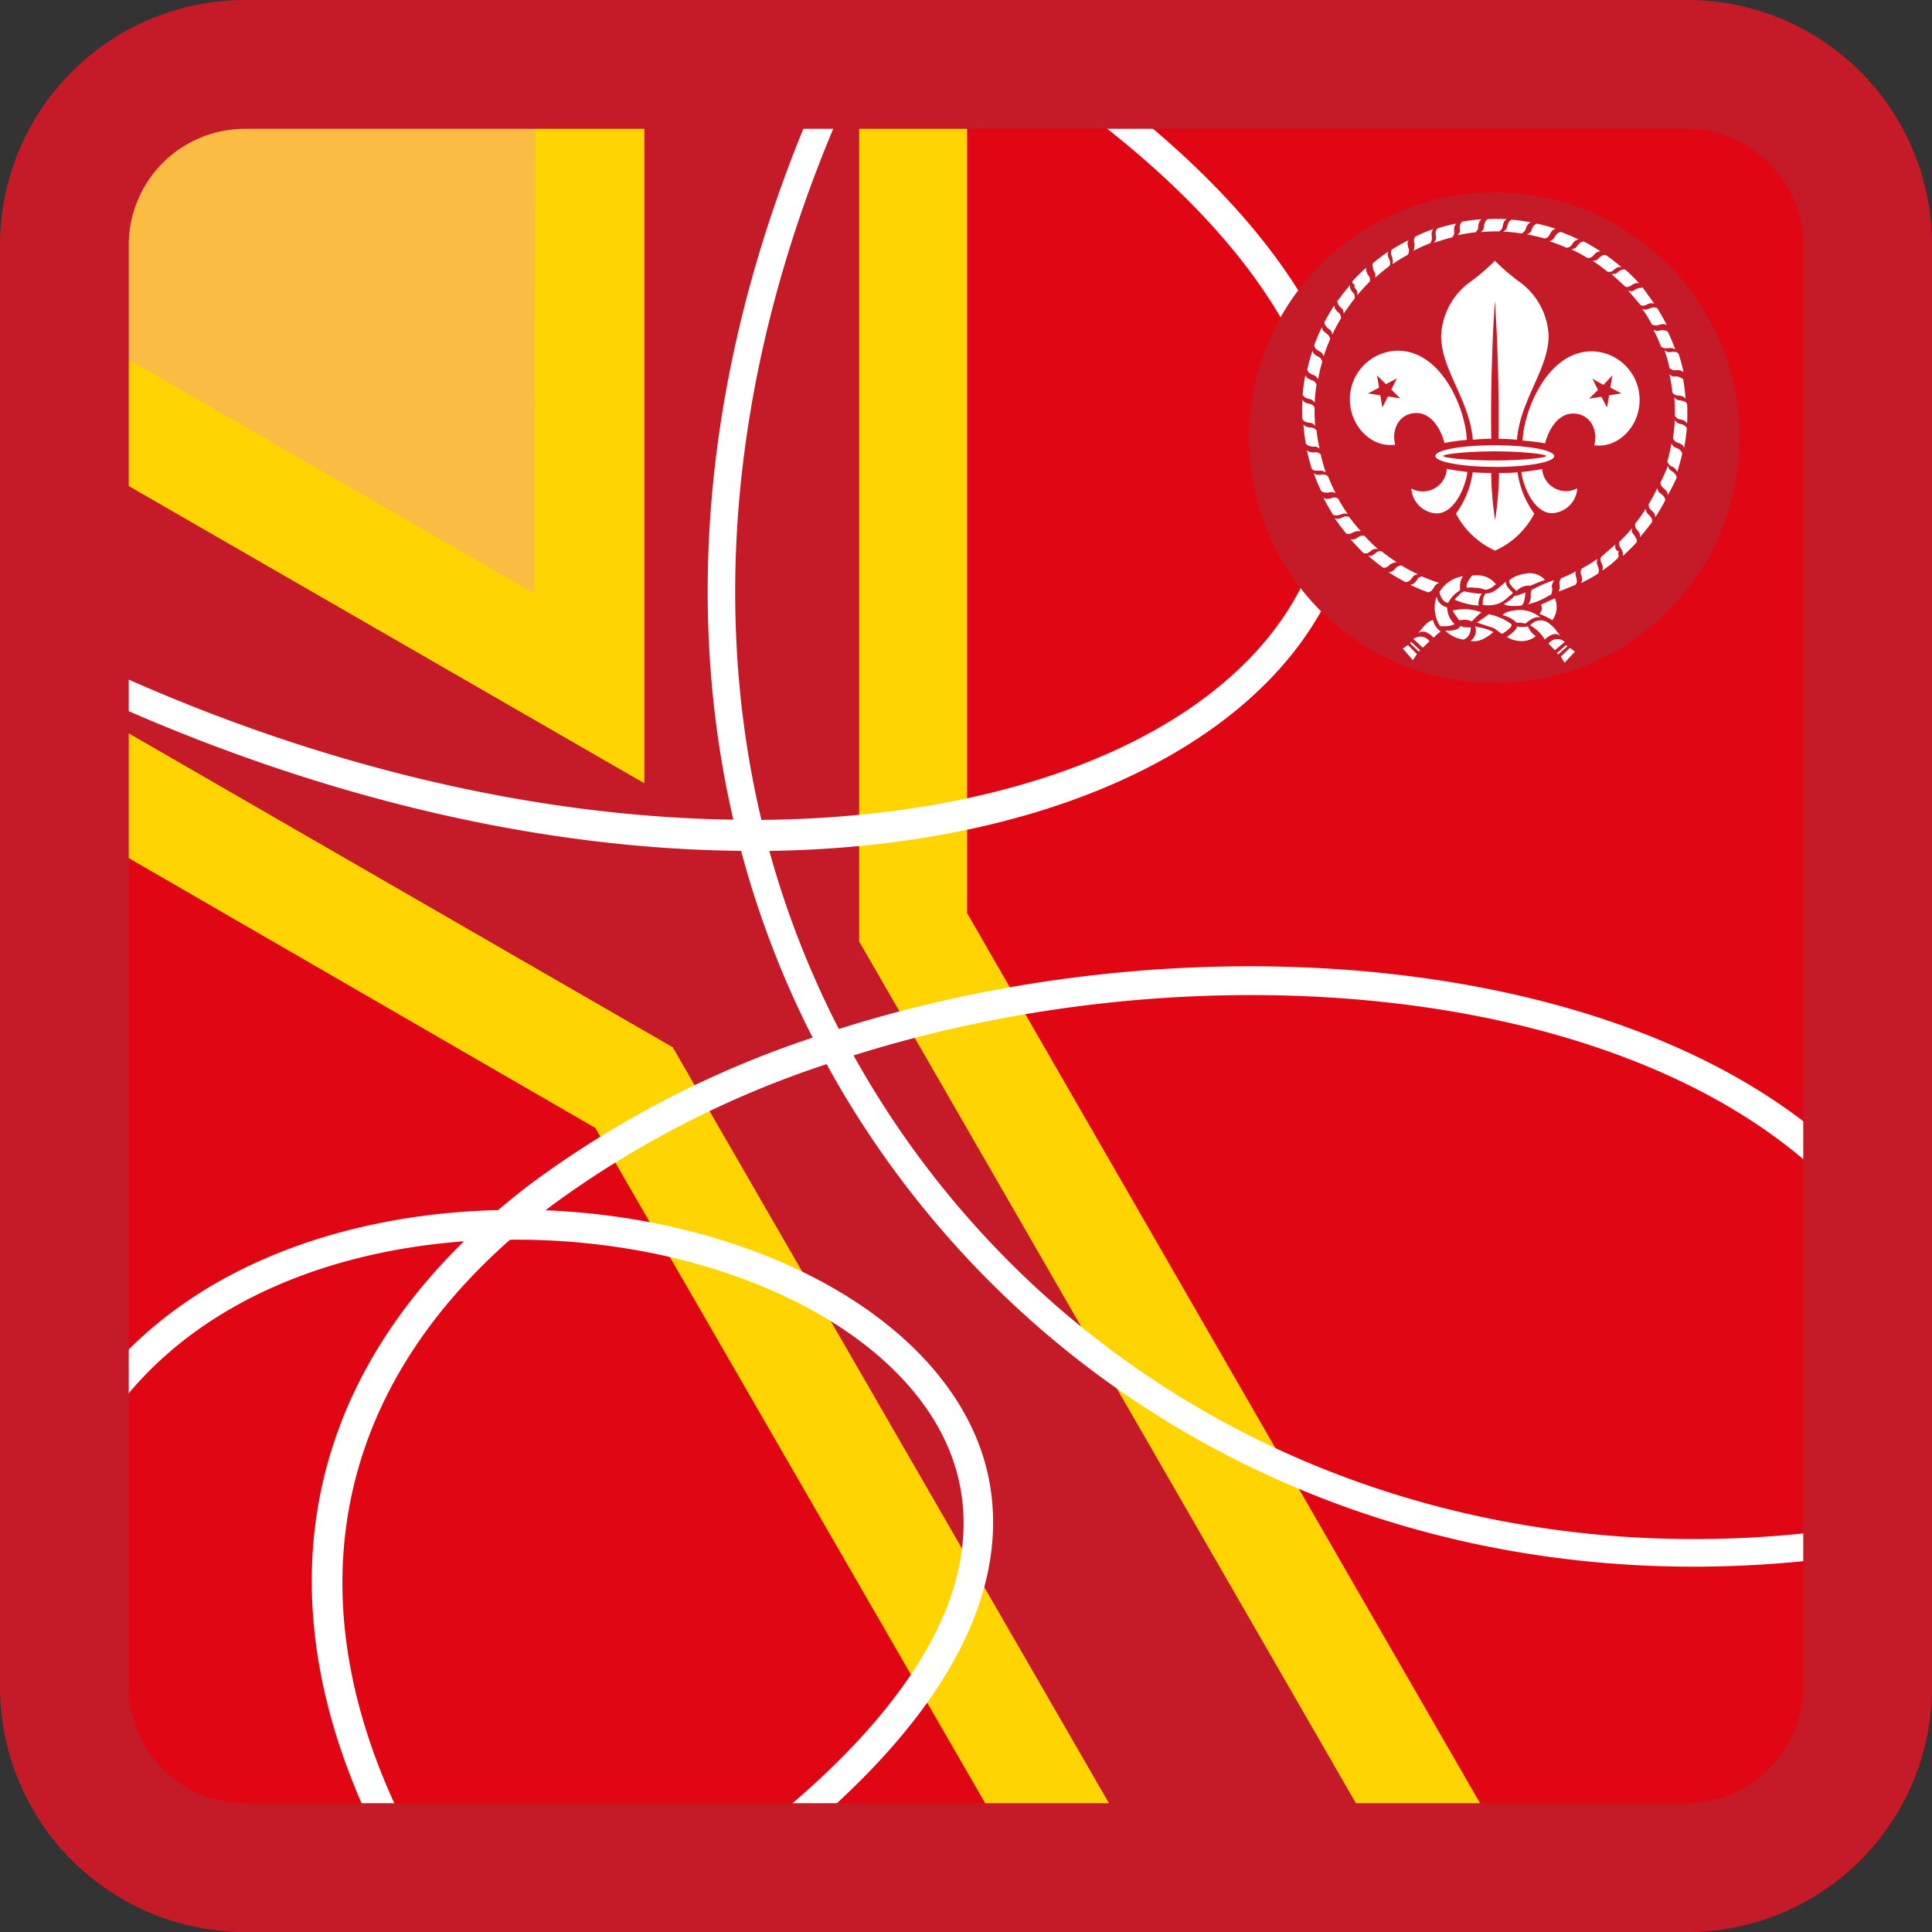 <svg id="Capa_1" data-name="Capa 1" xmlns="http://www.w3.org/2000/svg" viewBox="0 0 256 256"><rect x="0" y="0" width="256" height="256" fill="#333333" stroke="none"/><defs><style>.cls-1{fill:#e10613;}.cls-2{fill:#fabc43;}.cls-3{fill:#ffd400;}.cls-4{fill:#c51a27;}.cls-5{fill:#fff;}</style></defs><title>horquilla</title><rect class="cls-1" x="12" y="12" width="232" height="232"/><polygon class="cls-2" points="119.48 14.17 116.59 127.93 14.31 73.87 13.3 31.37 17.05 19.81 22.83 14.17 31.5 13.16 119.48 14.17"/><polygon class="cls-3" points="78.88 149.46 134.21 245.29 199.94 245.58 128.14 120.99 128.14 9.11 70.94 9.84 70.79 78.64 9.83 43.51 10.41 109.86 78.88 149.46"/><polygon class="cls-4" points="89.14 138.77 151.11 246.16 183.33 245.29 113.84 124.75 113.84 22.7 113.84 9.84 85.38 9.84 85.38 27.9 85.38 103.79 10.41 60.57 9.98 93.09 89.14 138.77"/><path class="cls-5" d="M243.77,147.82a67.65,67.65,0,0,1-.18-7.22l-1.74-.65,0,0,.89-1.79-1.1-.5-1,.63c-1.26.83-1.28,1.88-.87,9.76,0,.38,0,.8.07,1.22-29.32-23.2-83.68-27.2-128.69-12.92a123.26,123.26,0,0,1-9.21-23.6c35.34-.52,62.17-12.82,72.87-31.34,12.71-22,1.26-48.12-31.42-71.67l-2.24,3.12c30.89,22.26,41.95,46.54,30.34,66.63-10.17,17.62-36.52,28.84-70.6,29.15C93.76,78.57,97.58,45.14,112.62,12l-3.33-1.51C94.05,44.09,90.09,78,97.17,108.61c-24.61-.35-53-6.29-82.07-19.43l-1.58,3.49c30.53,13.8,59.61,19.84,84.68,20.07a125.63,125.63,0,0,0,9.48,24.75,133.53,133.53,0,0,0-37,19.11c-1.63,1.22-3.17,2.47-4.66,3.74-20,.48-40.78,7.26-53.25,23.33l3.1,2.41C26.6,172.25,44,165.77,61.48,164.48c-21.89,21.42-26.16,48.8-11.83,78.22L53.22,241c-14.18-29.12-9-56.12,14.36-76.73A91,91,0,0,1,87,166.17c21.26,4.52,36.57,15.83,39.94,29.52s-4.79,29.05-23.56,44.62l2.51,3c25.27-21,27.47-38,24.86-48.59-3.73-15.16-20.19-27.59-42.94-32.43a94.21,94.21,0,0,0-15.52-1.92l.81-.63A130.79,130.79,0,0,1,109.53,141a126.68,126.68,0,0,0,8.86,13.93c24.69,33.69,63.41,52.66,106,52.66a145.32,145.32,0,0,0,17.7-1.08l-.44-3.62c-48,5.82-93-12.89-120.28-50.12a124.89,124.89,0,0,1-8.27-12.92c45.31-14.26,100.08-9.58,127.37,15.08l2.25.43C244.13,154.7,244.1,154.18,243.77,147.82Z"/><path class="cls-4" d="M223.63,256H32.51A32.49,32.49,0,0,1,0,223.62V32.39A32.49,32.49,0,0,1,32.51,0H223.63A32.42,32.42,0,0,1,256,32.39V223.62A32.41,32.41,0,0,1,223.63,256ZM32.51,17.07A15.4,15.4,0,0,0,17.06,32.39V223.62a15.4,15.4,0,0,0,15.45,15.31H223.63a15.51,15.51,0,0,0,15.31-15.31V32.39a15.52,15.52,0,0,0-15.31-15.32Z"/><circle id="fondo" class="cls-4" cx="198" cy="58" r="32.5"/><path id="rizo" class="cls-5" d="M199.57,30.38a1.25,1.25,0,0,0,.17-.49,1.92,1.92,0,0,1,.22-.51,1.49,1.49,0,0,1,.33-.27h0a24.22,24.22,0,0,1,2.54.35,1.19,1.19,0,0,0-.36.26,2.16,2.16,0,0,0-.26.47,1.19,1.19,0,0,1-.22.47,1.29,1.29,0,0,1-.38.28l0,0c-.81-.13-1.63-.21-2.44-.26A1.56,1.56,0,0,0,199.57,30.38Zm3.29-.93Zm-.54,1.6c.81.15,1.6.34,2.39.56l0,0a1.41,1.41,0,0,0,.42-.22,1.57,1.57,0,0,0,.28-.44,2,2,0,0,1,.32-.44,1.79,1.79,0,0,1,.39-.2h0c-.82-.26-1.64-.5-2.49-.68h0a1.76,1.76,0,0,0-.37.23,2.48,2.48,0,0,0-.27.47,1.58,1.58,0,0,1-.23.47A2,2,0,0,1,202.32,31.05Zm-6.1-2Zm-.73,1.76a1.57,1.57,0,0,0,.3-.38,1.23,1.23,0,0,0,.09-.5,2,2,0,0,1,.13-.53,1.64,1.64,0,0,1,.29-.35c-.86.07-1.71.17-2.56.32v0a1.54,1.54,0,0,0-.25.36,1.88,1.88,0,0,0-.07.53,1.76,1.76,0,0,1,0,.51,2.11,2.11,0,0,1-.26.4,22.19,22.19,0,0,1,2.42-.4Zm-20,11.91a1.36,1.36,0,0,0,.13.42,2.79,2.79,0,0,0,.38.39,1.24,1.24,0,0,1,.38.34,1.57,1.57,0,0,1,.16.46,22.59,22.59,0,0,1,1.16-2.17l0,0a1.53,1.53,0,0,0-.11-.47,1.45,1.45,0,0,0-.36-.38,2.38,2.38,0,0,1-.34-.43,1.16,1.16,0,0,1-.08-.42,24.84,24.84,0,0,0-1.31,2.22Zm23.15-12.06h0a1,1,0,0,0,.5-.84,2.42,2.42,0,0,1,.19-.51,2.16,2.16,0,0,1,.33-.27h0c-.85-.05-1.71-.06-2.56,0h0a1.5,1.5,0,0,0-.3.32,2.46,2.46,0,0,0-.15.53,1.54,1.54,0,0,1-.1.51,2.17,2.17,0,0,1-.32.36A21.92,21.92,0,0,1,198.61,30.66Zm7.3,46.21A19,19,0,0,0,203.27,78l-.33.17a1.45,1.45,0,0,0-.11.51c0,.15,0,.39,0,.55a1.92,1.92,0,0,1-.32.83A9.37,9.37,0,0,0,205.11,79l.42-.22a3,3,0,0,0,.1-.32,1.76,1.76,0,0,0,.06-.46c0-.14-.12-.25-.06-.46a3,3,0,0,1,.29-.63ZM198.51,80a4.17,4.17,0,0,0,1.36-.91c.12-.11.46-.36.57-.48s-1.09-.92-.88-1.57c-1.22,1.07-1.71,1.6-2.72,1.6-.26.05,0,0,0,0a1.59,1.59,0,0,0-.26.5,1.88,1.88,0,0,0-.1.47,2.44,2.44,0,0,0,0,.54A4.24,4.24,0,0,0,198.51,80Zm-1.66-1.85a1.9,1.9,0,0,0,.92-.39l.44-.34a3.06,3.06,0,0,0-2.66-1.18c-.19,0-.46-.06-.59.15h0s-.91,1.11-.54,1.5a2.83,2.83,0,0,1,1.05,0,3.09,3.09,0,0,1,1.13.19Zm5.26,4.49s1.24-1.16,2-.8l-.17-.16a4.41,4.41,0,0,0-2.42-.86c-.76,0-2.11.2-2.41.7a4,4,0,0,1,1.87,1C201.07,82.53,201.38,82.45,202.11,82.63Zm-1.76-3.36-.44.36c-.1.08-.56.36-.62.41s.82.4,2.33.18v0a1.48,1.48,0,0,0,.25-.35,2.31,2.31,0,0,0,.16-.57,3.56,3.56,0,0,0,.06-.44,1.23,1.23,0,0,1,.08-.38c-.17.09-1.07.39-1.07.39l-.42.09c-.12.1-.22.23-.33.33Zm-4-.64a1.72,1.72,0,0,0-.26.48,2.54,2.54,0,0,0-.14.47c-.14.65,0,.65,0,.65a9.32,9.32,0,0,1-3.2-.78s.23-.29.3-.36.23-.14.3-.29a1.56,1.56,0,0,1,.68-.45,14.07,14.07,0,0,0,2,.3ZM202.25,76a4.6,4.6,0,0,0-2.2.82h0c-.41.45.91,1.48.91,1.48h0a2.14,2.14,0,0,1,1.82-.68,19.09,19.09,0,0,1,1.94-.77,2.67,2.67,0,0,0-2.46-.86ZM182,35.84a1.37,1.37,0,0,1,.23.47,1.94,1.94,0,0,1,0,.48,23.87,23.87,0,0,1,1.9-1.56h0a1.5,1.5,0,0,0,.08-.47,1.45,1.45,0,0,0-.18-.49,2.76,2.76,0,0,1-.16-.51,1.5,1.5,0,0,1,.09-.42,25.78,25.78,0,0,0-2.06,1.55v0a1.5,1.5,0,0,0,0,.42A2.85,2.85,0,0,0,182,35.84Zm-3.2,2Zm-1.59,2a1.55,1.55,0,0,0,.07.43,2.46,2.46,0,0,0,.34.44,1.28,1.28,0,0,1,.34.39,1.86,1.86,0,0,1,.09.47,24,24,0,0,1,1.44-2h0a1.56,1.56,0,0,0,0-.48,1.43,1.43,0,0,0-.31-.42,2.78,2.78,0,0,1-.28-.47,1.53,1.53,0,0,1,0-.43,24,24,0,0,0-1.58,2Zm2.35-2.1c-.17.17-.08.33,0,.47a1.27,1.27,0,0,1,.28.44,1.47,1.47,0,0,1,0,.47h0c.52-.62,1.08-1.22,1.67-1.83h0a1.18,1.18,0,0,0,0-.43,1.31,1.31,0,0,0-.26-.46,3.16,3.16,0,0,1-.22-.5,1.56,1.56,0,0,1,0-.43h0a20.85,20.85,0,0,0-1.83,1.81v0c0,.14,0,.29.26.44Zm10.17-7.3Zm.34,1.72a23.58,23.58,0,0,1,2.35-.71h0a1.55,1.55,0,0,0,.25-.41,1.3,1.3,0,0,0,0-.52,2.33,2.33,0,0,1,.06-.53,1.54,1.54,0,0,1,.23-.37,24,24,0,0,0-2.49.65v0a1.3,1.3,0,0,0-.22.38,1.63,1.63,0,0,0,0,.54,1.52,1.52,0,0,1,0,.52,1.75,1.75,0,0,1-.22.43Zm-5.5,2.39a1.27,1.27,0,0,1-.09.47,23.35,23.35,0,0,1,2.09-1.28h0a1.86,1.86,0,0,0,.13-.46,1.26,1.26,0,0,0-.11-.51,2.54,2.54,0,0,1-.09-.54,2,2,0,0,1,.14-.41,24.76,24.76,0,0,0-2.24,1.27v0a1.5,1.5,0,0,0-.09.42,2.42,2.42,0,0,0,.13.53A1.4,1.4,0,0,1,184.54,34.52Zm2.86-1.78a1.77,1.77,0,0,1-.15.46,22.44,22.44,0,0,1,2.23-1h0a1.69,1.69,0,0,0,.2-.43,1.73,1.73,0,0,0,0-.51,2.44,2.44,0,0,1,0-.54,1.76,1.76,0,0,1,.19-.39c-.81.28-1.6.6-2.38,1v0a2.05,2.05,0,0,0-.16.41,2.48,2.48,0,0,0,.06.54A1.24,1.24,0,0,1,187.4,32.74Zm5.35,46.7Zm24.37-41.89Zm-.93,1a2,2,0,0,1-.48-.05h0c.56.61,1.08,1.24,1.65,1.9v0a.77.77,0,0,0,.39.07,1.08,1.08,0,0,0,.48-.18,2.46,2.46,0,0,1,.51-.15,1.56,1.56,0,0,1,.43.08c-.48-.71-1-1.39-1.55-2.16h0a1.13,1.13,0,0,1-.44.07,2,2,0,0,0-.51.2,1.89,1.89,0,0,1-.47.24ZM214,36.25a1,1,0,0,1-.48.07c.62.53,1.21,1.09,1.86,1.68v0a.88.88,0,0,0,.4,0,1.38,1.38,0,0,0,.46-.25,2.16,2.16,0,0,1,.49-.22,1.31,1.31,0,0,1,.44,0,17,17,0,0,0-1.81-1.79h0a.67.67,0,0,0-.44,0,2.37,2.37,0,0,0-.47.25.85.85,0,0,1-.44.29Zm-2.47-1.78a1.63,1.63,0,0,1-.49.09A24.79,24.79,0,0,1,213,36v0a1.6,1.6,0,0,0,.49,0,1.48,1.48,0,0,0,.43-.31,2,2,0,0,1,.48-.29,1.38,1.38,0,0,1,.45,0c-.67-.57-1.36-1.11-2.09-1.62h0a1.31,1.31,0,0,0-.44.07,2.42,2.42,0,0,0-.45.34,1.43,1.43,0,0,1-.42.35Zm.6-1.27Zm10.07,12.93Zm-.73.51a1.33,1.33,0,0,1-.49,0,1.72,1.72,0,0,1-.43-.21,16.49,16.49,0,0,1,.67,2.35v0a3,3,0,0,0,.45.26,1.45,1.45,0,0,0,.51,0,2.48,2.48,0,0,1,.54.06,1.69,1.69,0,0,1,.36.23,22.31,22.31,0,0,0-.65-2.44h0a.87.87,0,0,0-.39-.26,2.51,2.51,0,0,0-.55,0ZM223,49.35Zm-2.94-5.59a1.48,1.48,0,0,1-.51.09,1.7,1.7,0,0,1-.45-.15c.37.72.71,1.47,1,2.23v0a1.46,1.46,0,0,0,.44.2,1.48,1.48,0,0,0,.51,0,2.44,2.44,0,0,1,.54,0,1.41,1.41,0,0,1,.39.19,23.44,23.44,0,0,0-1-2.39h0a1.44,1.44,0,0,0-.41-.15A1.87,1.87,0,0,0,220.1,43.76Zm-1.47-2.9a1.76,1.76,0,0,1-.52.17,1.58,1.58,0,0,1-.47-.1A14.91,14.91,0,0,1,218.88,43v0a3.28,3.28,0,0,0,.52.13,1.25,1.25,0,0,0,.5-.11,2.54,2.54,0,0,1,.54-.09,1.53,1.53,0,0,1,.41.14,23.91,23.91,0,0,0-1.27-2.25h0a3,3,0,0,0-.43-.09,2,2,0,0,0-.51.12Zm2.22,2.2Zm-30,39.9a5.55,5.55,0,0,0,1.52-.08,3.15,3.15,0,0,1,.43-.17h0a3,3,0,0,1-1-2.23,1.8,1.8,0,0,1-1.4-1.43,4.18,4.18,0,0,0-.26,1.4,4.65,4.65,0,0,0,.71,2.51Zm31.31-33.09a1.47,1.47,0,0,1-.51,0,1.66,1.66,0,0,1-.39-.26c.17.8.3,1.61.39,2.42v0a1.52,1.52,0,0,0,.37.3,1.44,1.44,0,0,0,.51.09,2.31,2.31,0,0,1,.52.12,1.32,1.32,0,0,1,.33.29,24.82,24.82,0,0,0-.31-2.56h0a1.45,1.45,0,0,0-.36-.25A2.35,2.35,0,0,0,222.18,49.87Zm-28.1,32.25a2.45,2.45,0,0,1,1,.22s1.18-1.23,1.3-1.18a6.23,6.23,0,0,0-3.84-.25l.24.41.62.86Zm-3.66-3.07Zm33.07-26.41ZM194,78.39Zm0,0Zm-.63-1.94a4.45,4.45,0,0,0-2.64,2h0s.27,1.39,1.17,1.42a3.91,3.91,0,0,1,1.42-1.55l.17-.21a2.36,2.36,0,0,1,.37-1.76Zm15.78-44.85Zm-3.41.16a1.56,1.56,0,0,1-.43.21,23.43,23.43,0,0,1,2.29.87l0,0a1.44,1.44,0,0,0,.45-.17,1.41,1.41,0,0,0,.33-.4,2,2,0,0,1,.37-.39,1.56,1.56,0,0,1,.41-.15,25.13,25.13,0,0,0-2.37-1h0a1.44,1.44,0,0,0-.4.18,2.38,2.38,0,0,0-.34.43A1.37,1.37,0,0,1,205.76,31.71Zm2.93,1.12a1.57,1.57,0,0,1-.46.16,22.59,22.59,0,0,1,2.17,1.16l0,0a1.89,1.89,0,0,0,.47-.11,1.45,1.45,0,0,0,.38-.36,2.72,2.72,0,0,1,.42-.34,1.26,1.26,0,0,1,.43-.08,23.66,23.66,0,0,0-2.23-1.31h0a1.21,1.21,0,0,0-.42.13,2.79,2.79,0,0,0-.39.38,1.41,1.41,0,0,1-.34.39Zm-21,44.08a2,2,0,0,1-.38.39,1.48,1.48,0,0,1-.42.14,23.58,23.58,0,0,0,2.38,1h0a1.38,1.38,0,0,0,.39-.18,2.72,2.72,0,0,0,.34-.42,1.3,1.3,0,0,1,.29-.43,1.46,1.46,0,0,1,.43-.22,23.36,23.36,0,0,1-2.29-.86h0a2.2,2.2,0,0,0-.45.17A1.57,1.57,0,0,0,187.72,76.91Zm18,5.25a2.94,2.94,0,0,0,.36-2.93l-1.84.84a1,1,0,0,1-.21,1.2s1.79.78,1.69.89ZM206.81,87l.5.82,1.36-1.46a5.2,5.2,0,0,0-.65-.51Zm.7-1.53-1.2,1.07.17.17,1.2-1.06Zm4.86-9.88ZM209.5,77.3Zm2.08-2.78a1.51,1.51,0,0,1,.09-.47,23.54,23.54,0,0,1-2.09,1.3h0a1.45,1.45,0,0,0-.14.46,1.26,1.26,0,0,0,.12.5,3.35,3.35,0,0,1,.08.54,1.25,1.25,0,0,1-.14.41A23.47,23.47,0,0,0,211.77,76v0a1.51,1.51,0,0,0,.1-.42,2.44,2.44,0,0,0-.14-.53,1.25,1.25,0,0,1-.14-.5Zm-6.4,10.76.85.88,1.3-1.11a1.47,1.47,0,0,0-2.15.23Zm3.54-9.17a1.25,1.25,0,0,1,.14-.41,21.76,21.76,0,0,1-2,.92h0a2.38,2.38,0,0,0-.2.39,1.47,1.47,0,0,0,0,.47,1.7,1.7,0,0,1,0,.5,3.25,3.25,0,0,1-.15.4c.73-.26,1.58-.6,2.29-.92v0a1.28,1.28,0,0,0,.14-.37,2.05,2.05,0,0,0-.06-.49,1.27,1.27,0,0,1-.09-.47ZM195.46,83a1.67,1.67,0,0,1-.59,1.91c1.43.37,3-1.16,3-1.16a5.6,5.6,0,0,0-1.69-.58Zm4.75-.34a7.75,7.75,0,0,0-2.92-1.27l-1.58,1.1,1.89.63c.57.15.71.42,1.43.88,0,0,1.66-1,1.18-1.34Zm-5.33.46a3.87,3.87,0,0,1-.48,0,2.38,2.38,0,0,1-.91-.18h0c-.26.78-2,.61-2,.61a4.43,4.43,0,0,0,2.4,1.2h0s1-.22,1-1.66Zm11.88,1.16h0c-.37-.49-.69-.92-.87-1.12a6.84,6.84,0,0,0-.76-.65,1.76,1.76,0,0,0-2.37.36,5.35,5.35,0,0,1,1.7,1.51l.23.37s1.21-1.27,2.06-.47Zm-2.1.51v0h0ZM202.47,83A3.29,3.29,0,0,1,201,83c.06.47-1.33,1.4-1.33,1.4a3.67,3.67,0,0,0,2.19.54,2.73,2.73,0,0,0,1.62-.65,2.86,2.86,0,0,1-1-1.22ZM175.11,43.38Zm48.4,13.35a1.48,1.48,0,0,0-.28-.33,1.92,1.92,0,0,0-.51-.22,1.25,1.25,0,0,1-.49-.17,1.34,1.34,0,0,1-.31-.36,22.16,22.16,0,0,1-.25,2.44v0a1.58,1.58,0,0,0,.29.39,1.56,1.56,0,0,0,.47.22,2.37,2.37,0,0,1,.47.25,1.32,1.32,0,0,1,.26.36c.16-.84.27-1.69.35-2.54Zm-.41,2.57Zm-8.54,13.79c-.4-.14-.47-.3-.52-.47a1.94,1.94,0,0,1,0-.48c-.6.56-1.24,1.07-1.9,1.68h0s-.08.19-.08.35a1.45,1.45,0,0,0,.18.49,2.15,2.15,0,0,1,.15.51,1.31,1.31,0,0,1-.08.43A12.85,12.85,0,0,0,214.31,74v0a.49.49,0,0,0,.16-.43c-.05-.17-.12-.34.09-.5Zm-19.8,10.12h0ZM222,62.85a2.34,2.34,0,0,0-.4-.37,1.42,1.42,0,0,1-.41-.32,1.85,1.85,0,0,1-.18-.44,22.35,22.35,0,0,1-1,2.22h0a1.53,1.53,0,0,0,.14.46,1.41,1.41,0,0,0,.37.36,2.34,2.34,0,0,1,.37.4,1.44,1.44,0,0,1,.11.42h0a24.83,24.83,0,0,0,1.17-2.3v0A1.52,1.52,0,0,0,222,62.85Zm1.56-9.34h0a1.52,1.52,0,0,0-.32-.3,1.91,1.91,0,0,0-.52-.14,1.45,1.45,0,0,1-.51-.11,1.55,1.55,0,0,1-.36-.31h0c.07.81.09,1.63.08,2.45v0a1.56,1.56,0,0,0,.33.35,1.4,1.4,0,0,0,.49.15,2.23,2.23,0,0,1,.51.19,1.81,1.81,0,0,1,.29.33,24.9,24.9,0,0,0,0-2.59Zm-.89,6.15a2.78,2.78,0,0,0-.47-.28,1.11,1.11,0,0,1-.46-.23,1.72,1.72,0,0,1-.26-.4,23.69,23.69,0,0,1-.55,2.39v0a1.44,1.44,0,0,0,.23.42,1.23,1.23,0,0,0,.43.28,2,2,0,0,1,.44.32,1.44,1.44,0,0,1,.2.39h0a24.13,24.13,0,0,0,.68-2.49v0a1.45,1.45,0,0,0-.25-.36Zm-5.34,11.52Zm-.54.21a2.73,2.73,0,0,0-.25-.48,1.26,1.26,0,0,1-.29-.43,1.94,1.94,0,0,1,0-.48,21.93,21.93,0,0,1-1.68,1.79h0a1.55,1.55,0,0,0,0,.48,1.38,1.38,0,0,0,.25.46,2.38,2.38,0,0,1,.22.49,1.61,1.61,0,0,1,0,.44,24,24,0,0,0,1.83-1.81v0a1.29,1.29,0,0,0,0-.44ZM215,73.55Zm5.65-7.27a1.21,1.21,0,0,0-.13-.42,2.79,2.79,0,0,0-.38-.39,1.24,1.24,0,0,1-.38-.34,1.57,1.57,0,0,1-.16-.46,22.59,22.59,0,0,1-1.16,2.17l0,0a1.89,1.89,0,0,0,.11.47,1.27,1.27,0,0,0,.35.38,2.79,2.79,0,0,1,.35.42,1.26,1.26,0,0,1,.08.43,24.84,24.84,0,0,0,1.31-2.22Zm-1.73,2.85a1.55,1.55,0,0,0-.07-.43,2,2,0,0,0-.33-.44,1.59,1.59,0,0,1-.34-.39,1.86,1.86,0,0,1-.09-.47,23.29,23.29,0,0,1-1.43,2h0a1.57,1.57,0,0,0,.05.48,1.25,1.25,0,0,0,.3.42,2.43,2.43,0,0,1,.28.47,1.53,1.53,0,0,1,0,.43c.56-.65,1.09-1.33,1.59-2ZM223.52,56Zm-49.58,3.2a1.47,1.47,0,0,1,.51,0,1.72,1.72,0,0,1,.4.26,22.19,22.19,0,0,1-.4-2.42v0a1.85,1.85,0,0,0-.37-.31,1.3,1.3,0,0,0-.51-.08,2.42,2.42,0,0,1-.53-.13,1.75,1.75,0,0,1-.33-.28,24.33,24.33,0,0,0,.32,2.55h0a1.28,1.28,0,0,0,.35.26A2.54,2.54,0,0,0,173.94,59.19Zm-1.32-2.85Zm.46,3.3Zm16.8,22.5a2.5,2.5,0,0,0-.38.15l.1-.07a3.3,3.3,0,0,0-.79.6c-.19.19-.52.63-.91,1.1h0c.91-.78,2.06.57,2.06.57l0,0,.36-.36c.19-.16.38-.32.58-.46A2.53,2.53,0,0,1,189.88,82.14Zm-17-26.29a2.38,2.38,0,0,0,.52.15,1.45,1.45,0,0,1,.51.1,1.59,1.59,0,0,1,.36.32c-.07-.82-.09-1.64-.08-2.45v0a1.56,1.56,0,0,0-.33-.35,1.52,1.52,0,0,0-.5-.15,2.25,2.25,0,0,1-.51-.2,1.43,1.43,0,0,1-.28-.32,24.47,24.47,0,0,0,0,2.57h0A1.52,1.52,0,0,0,172.88,55.85ZM176,65.28a1.52,1.52,0,0,1,.51-.09,1.9,1.9,0,0,1,.46.15,22.61,22.61,0,0,1-1-2.24v0a1.6,1.6,0,0,0-.44-.2,1.4,1.4,0,0,0-.5,0,2,2,0,0,1-.54,0,1.44,1.44,0,0,1-.4-.18c.28.81.61,1.6,1,2.38h0a1.44,1.44,0,0,0,.41.15A2.33,2.33,0,0,0,176,65.28Zm-2-2.42Zm.13-17.09a1.59,1.59,0,0,0,.18.4,2.34,2.34,0,0,0,.43.33,1.55,1.55,0,0,1,.43.29,1.72,1.72,0,0,1,.21.43,23.25,23.25,0,0,1,.87-2.28h0a1.66,1.66,0,0,0-.17-.45,1.75,1.75,0,0,0-.38-.34,2.46,2.46,0,0,1-.41-.38,1.53,1.53,0,0,1-.14-.41,24.87,24.87,0,0,0-1,2.37ZM172.58,53Zm.63-4a1.2,1.2,0,0,0,.23.37,2.31,2.31,0,0,0,.48.28,1.42,1.42,0,0,1,.46.23,1.76,1.76,0,0,1,.27.4c.15-.8.33-1.6.56-2.39v0a1.72,1.72,0,0,0-.23-.42,1.57,1.57,0,0,0-.44-.28,2.19,2.19,0,0,1-.44-.31,1.41,1.41,0,0,1-.19-.39c-.27.81-.5,1.64-.69,2.48Zm-.61,3.3a1.48,1.48,0,0,0,.28.33,1.92,1.92,0,0,0,.51.22,1.25,1.25,0,0,1,.49.17,1.34,1.34,0,0,1,.31.36c.05-.82.13-1.63.26-2.44v0a2.14,2.14,0,0,0-.28-.39,1.74,1.74,0,0,0-.48-.22,2.37,2.37,0,0,1-.47-.25,1.5,1.5,0,0,1-.26-.36,24.22,24.22,0,0,0-.35,2.54Zm.4-2.57Zm1.73,12.66a1.41,1.41,0,0,1,.5,0,1.78,1.78,0,0,1,.44.21A21.7,21.7,0,0,1,175,60.2v0a2,2,0,0,0-.41-.25,1.25,1.25,0,0,0-.51,0,2.48,2.48,0,0,1-.54-.06,1.47,1.47,0,0,1-.37-.24c.18.84.4,1.67.65,2.49h0a1.47,1.47,0,0,0,.39.21,2.53,2.53,0,0,0,.55,0Zm11.53,14.75a1.87,1.87,0,0,0,.42-.13,2.79,2.79,0,0,0,.39-.38,1.41,1.41,0,0,1,.34-.39,1.9,1.9,0,0,1,.46-.15c-.74-.35-1.47-.74-2.17-1.16l0,0a1.53,1.53,0,0,0-.47.11,1.27,1.27,0,0,0-.38.35,2.72,2.72,0,0,1-.42.34,1.57,1.57,0,0,1-.43.09,24.74,24.74,0,0,0,2.22,1.3Zm-.35,8.82,1.3,1.52.54-.81-1.18-1.19C186.35,85.6,186.12,85.76,185.91,85.93ZM184,75.8Zm2.84,9.43L188,86.35l.16-.19L187,85.05Zm.43-.57,1.26,1.16.88-.85A1.48,1.48,0,0,0,187.31,84.66ZM184.6,74.59a1.63,1.63,0,0,1,.48-.09,23.55,23.55,0,0,1-2-1.44v0a1.31,1.31,0,0,0-.48,0,1.35,1.35,0,0,0-.41.31,2.69,2.69,0,0,1-.46.28,1.56,1.56,0,0,1-.43,0,24.53,24.53,0,0,0,2,1.59h0a1.63,1.63,0,0,0,.43-.08,2,2,0,0,0,.43-.34A1.41,1.41,0,0,1,184.6,74.59Zm-4.76-4.2a1.94,1.94,0,0,1,.48,0,23.87,23.87,0,0,1-1.56-1.9v0a1.84,1.84,0,0,0-.47-.07,1.45,1.45,0,0,0-.49.18,2.23,2.23,0,0,1-.52.15,1.25,1.25,0,0,1-.42-.08,25.78,25.78,0,0,0,1.55,2.06h0a2.09,2.09,0,0,0,.43,0,2.28,2.28,0,0,0,.51-.21A1.35,1.35,0,0,1,179.84,70.39ZM177,68.81Zm.62-.61a1.41,1.41,0,0,1,.49-.16,1.86,1.86,0,0,1,.47.09c-.46-.67-.89-1.37-1.29-2.08v0a1.76,1.76,0,0,0-.46-.14,1.46,1.46,0,0,0-.5.12,2,2,0,0,1-.54.08,1.51,1.51,0,0,1-.41-.13,23.76,23.76,0,0,0,1.27,2.24h0a1.5,1.5,0,0,0,.42.09,2,2,0,0,0,.53-.13Zm4.49,4.55a1.5,1.5,0,0,1,.47,0A19.49,19.49,0,0,1,180.8,71v0a1.49,1.49,0,0,0-.47,0,1.63,1.63,0,0,0-.45.24,2,2,0,0,1-.49.23,1.49,1.49,0,0,1-.42,0c.56.64,1.14,1.26,1.75,1.84h0a1.55,1.55,0,0,0,.43,0,2.07,2.07,0,0,0,.45-.27,1.34,1.34,0,0,1,.44-.27Zm-.69,1ZM179,71.46Z"/><path id="flor" class="cls-5" d="M183.17,54l.74-1.47,1.63.26-1.18-1.18.74-1.47-1.46.76-1.18-1.16.27,1.63-1.46.76,1.63.25Zm11.08,4.3h.07a23.83,23.83,0,0,0-2.92.4c-.48-1.87-1.84-4.28-4.18-3.94-2,.29-2.84,2.34-2.35,4.16-2.86.4-5.26-1.91-5.84-4.55a6.44,6.44,0,0,1,6.16-7.9c5.84,0,9,7.7,9.17,11.82M212.94,54l.28-1.62,1.62-.26-1.46-.76.27-1.63L212.47,51,211,50.19l.74,1.48-1.18,1.15,1.63-.25Zm-11.19,4.37c.2-4.12,3.34-11.82,9.18-11.82a6.44,6.44,0,0,1,6.16,7.9c-.57,2.63-3,4.94-5.84,4.55.49-1.83-.35-3.88-2.35-4.17-2.34-.34-3.7,2.07-4.17,3.92-1-.2-2.1-.29-2.94-.38Zm-3.68,2.64c3.77,0,6.81-.36,6.81-.59s-3-.61-6.83-.61-6.82.37-6.82.61,3.07.59,6.85.59m0,.85c-4.36,0-7.89-.65-7.89-1.44S193.68,59,198.05,59s7.89.64,7.89,1.44-3.53,1.43-7.89,1.43m6.29.26A3.17,3.17,0,0,0,209,64.7a3.52,3.52,0,0,1-3.34,3.3c-2.45,0-3.88-3.73-4.07-5.46h0a25.66,25.66,0,0,0,2.75-.4Zm-9.9.39c-.18,1.72-1.61,5.51-4.09,5.51a3.52,3.52,0,0,1-3.34-3.3,3.18,3.18,0,0,0,4.7-2.61v0c.9.18,1.81.32,2.73.41Zm3.61-28a27.28,27.28,0,0,0,3.15,2.73,9.32,9.32,0,0,1,4,7.21c0,4.48-3.73,8.41-4.2,13.81-.81-.08-1.62-.13-2.44-.13.1-5.48-.11-12.91-.48-18.28-.37,5.37-.58,12.8-.48,18.28-.82,0-1.63.05-2.44.13-.47-5.4-4.24-9.33-4.2-13.81a9.28,9.28,0,0,1,4-7.21,27.28,27.28,0,0,0,3.15-2.73m0,38.44a10.94,10.94,0,0,1-5.19-4.9,12.2,12.2,0,0,0,2.22-5.48c.76.06,1.6.09,2.45.09a43.36,43.36,0,0,0,.52,6.23,43.36,43.36,0,0,0,.52-6.23c.86,0,1.67,0,2.45-.09a12.2,12.2,0,0,0,2.22,5.48,10.85,10.85,0,0,1-5.19,4.9"/></svg>